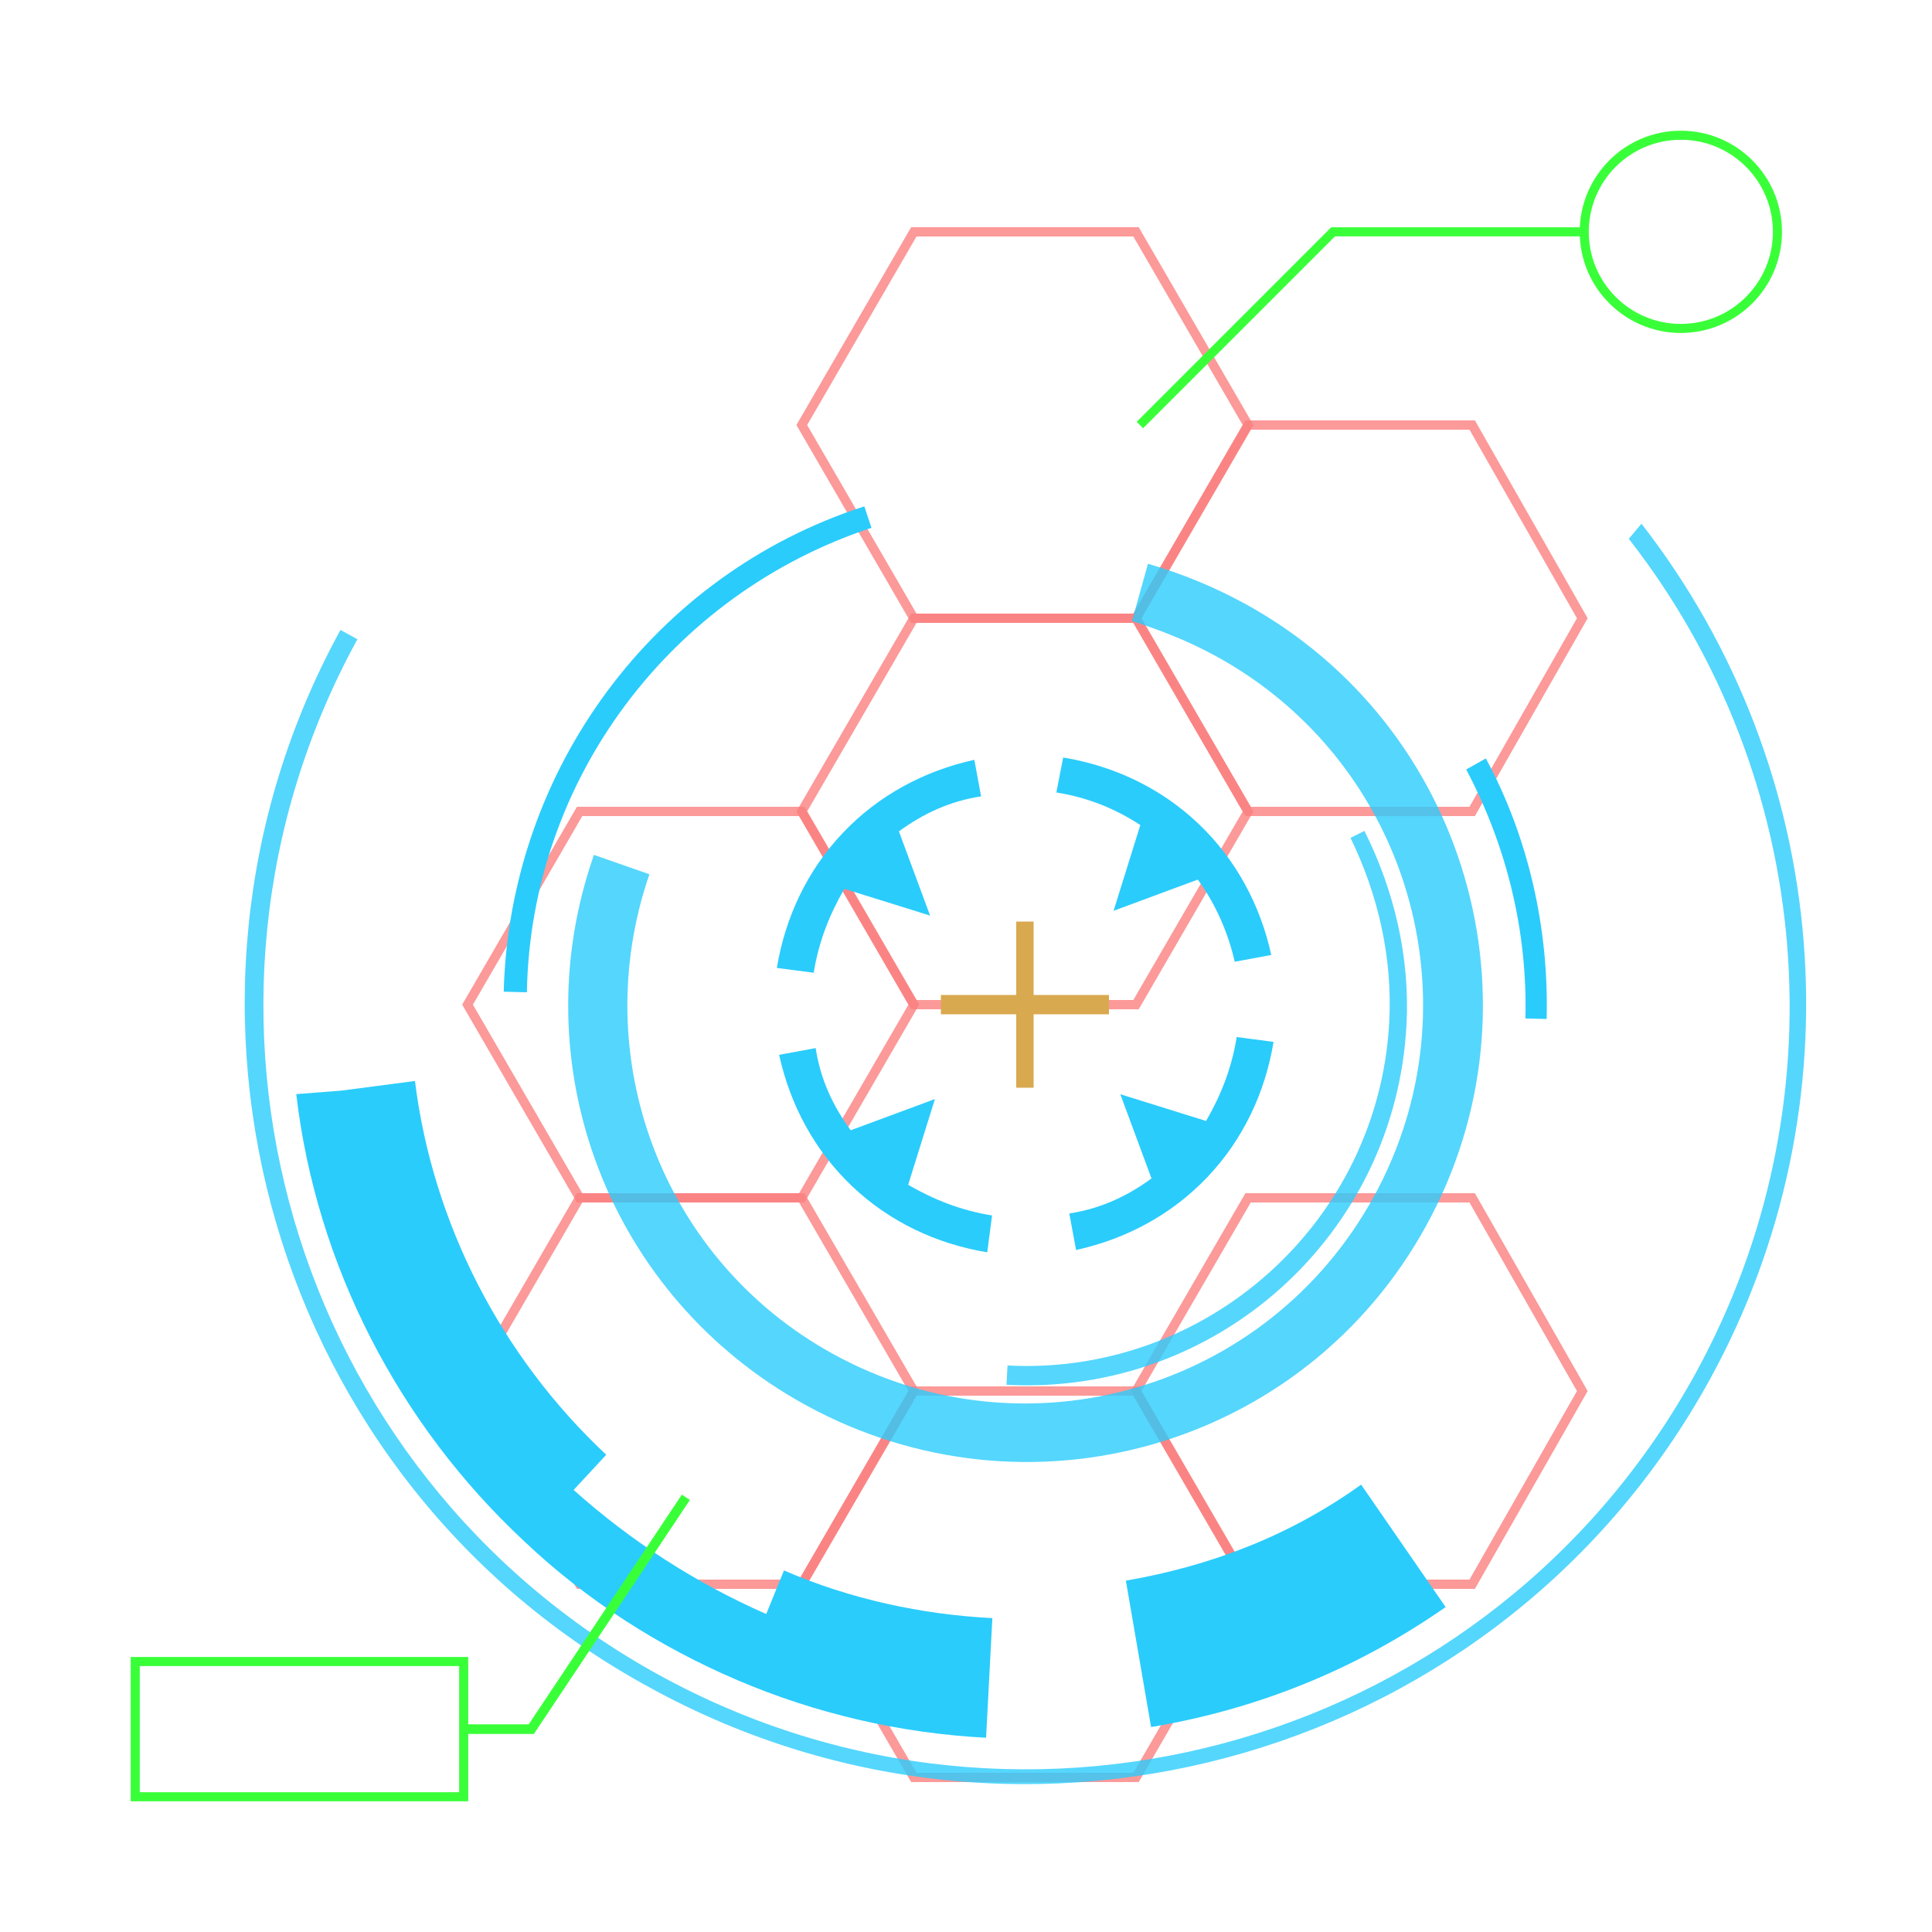 <svg width="20%" height="30%" xmlns="http://www.w3.org/2000/svg" viewBox="0 0 100 100" preserveAspectRatio="xMidYMid"
    class="lds-hud" style="background: #1e2c2400;">
    
    <style type="text/css">
      .st0 {
        opacity: 0.8;
        fill: none;
        stroke-width: 0.481;
        stroke-miterlimit: 10;
      }
  
      .st2 {
        opacity: 0.8;
      }
  
      .st3 {
        fill: none;
        stroke-width: 0.5;
        stroke-miterlimit: 10;
      }
  
      .st4 {
        fill: none;
        stroke-width: 0.469;
        stroke-miterlimit: 10;
      }
      .transpBg{
        background-color: grey;
        height: 100%;
        width: 100%;
      }
    </style>
    <g style="opacity:0.5">
      <polygon ng-attr-stroke="{{config.c1}}" points="41.5,62 30,62 24.2,72 30,82 41.5,82 47.3,72   " class="st0" stroke="#f60000"></polygon>
      <polygon ng-attr-stroke="{{config.c1}}" points="58.8,72 47.3,72 41.5,82 47.3,92 58.8,92 64.6,82   " class="st0" stroke="#f60000"></polygon>
      <polygon ng-attr-stroke="{{config.c1}}" points="76.2,62 64.6,62 58.8,72 64.6,82 76.2,82 81.9,72   " class="st0" stroke="#f60000"></polygon>
      <polygon ng-attr-stroke="{{config.c1}}" points="41.5,42 30,42 24.2,52 30,62 41.5,62 47.3,52   " class="st0" stroke="#f60000"></polygon>
      <polygon ng-attr-stroke="{{config.c1}}" points="58.8,12 47.3,12 41.5,22 47.3,32 58.8,32 64.6,22   " class="st0" stroke="#f60000"></polygon>
      <polygon ng-attr-stroke="{{config.c1}}" points="58.8,32 47.3,32 41.5,42 47.3,52 58.8,52 64.6,42   " class="st0" stroke="#f60000"></polygon>
      <polygon ng-attr-stroke="{{config.c1}}" points="76.2,22 64.6,22 58.8,32 64.6,42 76.2,42 81.9,32   " class="st0" stroke="#f60000"></polygon>
    </g>
    <g transform="rotate(268.5 53.064 52)">
      <path ng-attr-fill="{{config.c2}}" d="M48.3,56.8l-4.4,1.5c-0.9-1.3-1.5-2.7-1.7-4.3l-1.9,0.3c0.5,2.6,1.7,5,3.6,6.9c1.9,1.9,4.3,3.1,6.9,3.6 l0.3-1.9c-1.6-0.3-3-0.9-4.3-1.7L48.3,56.8z"
        fill="#2accfc"></path>
      <path ng-attr-fill="{{config.c2}}" d="M57.8,47.2l4.4-1.5c0.9,1.3,1.5,2.7,1.7,4.3l1.9-0.3c-0.5-2.6-1.7-5-3.6-6.9c-1.9-1.9-4.3-3.1-6.9-3.6L55,41.1 c1.6,0.3,3,0.9,4.3,1.7L57.8,47.2z"
        fill="#2accfc"></path>
      <path ng-attr-fill="{{config.c2}}" d="M62.2,58.2l-4.4-1.5l1.5,4.4C58,62,56.5,62.6,55,62.9l0.3,1.9c2.6-0.5,5-1.7,6.9-3.6c1.9-1.9,3.1-4.3,3.6-6.9 L64,53.9C63.7,55.5,63.1,56.9,62.2,58.2z"
        fill="#2accfc"></path>
      <path ng-attr-fill="{{config.c2}}" d="M43.9,42.8c-1.9,1.9-3.1,4.3-3.6,6.9l1.9,0.3c0.3-1.6,0.9-3,1.7-4.3l4.4,1.5l-1.5-4.4c1.3-0.9,2.7-1.5,4.3-1.7 l-0.3-1.9C48.2,39.7,45.8,40.9,43.9,42.8z"
        fill="#2accfc"></path>
      <animateTransform attributeName="transform" type="rotate" calcMode="linear" values="0 53.064 52;360 53.064 52" keyTimes="0;1"
        dur="4s" begin="0s" repeatCount="indefinite"></animateTransform>
    </g>
    <g class="st2" transform="rotate(183 53.064 52)">
      <path ng-attr-fill="{{config.c2}}" d="M36,61.9c-1.7-3-2.7-6.4-2.7-9.9c0-10.9,8.8-19.7,19.7-19.7v1c-10.3,0-18.8,8.4-18.8,18.8 c0,3.3,0.9,6.5,2.5,9.4L36,61.9z"
        fill="#2accfc"></path>
      <animateTransform attributeName="transform" type="rotate" calcMode="linear" values="360 53.064 52;0 53.064 52" keyTimes="0;1"
        dur="2s" begin="0s" repeatCount="indefinite"></animateTransform>
    </g>
    <g class="st2" transform="rotate(118.739 53.064 52)">
      <path ng-attr-fill="{{config.c2}}" d="M57,75.3l-0.5-3c9.9-1.7,17.2-10.2,17.2-20.3c0-11.4-9.2-20.6-20.6-20.6S32.5,40.6,32.5,52 c0,1.6,0.2,3.2,0.5,4.7l-3,0.7c-0.4-1.8-0.6-3.6-0.6-5.4c0-13.1,10.6-23.7,23.7-23.7S76.7,38.9,76.7,52 C76.7,63.6,68.4,73.4,57,75.3z"
        fill="#2accfc"></path>
      <animateTransform attributeName="transform" type="rotate" calcMode="linear" values="0 53.064 52;360 53.064 52" keyTimes="0;1"
        dur="1.332s" begin="0s" repeatCount="indefinite"></animateTransform>
    </g>
    <g transform="rotate(183 53.064 52)">
      <path ng-attr-fill="{{config.c2}}" d="M90.5,45.4c-1.5-8.8-6.2-16.8-13-22.5l0,0c-3.4-2.9-7.3-5.1-11.4-6.6s-8.5-2.3-13-2.3v2.4v1.4v2.4 c3.7,0,7.4,0.6,10.9,1.9l0.8-2.3c0,0,0,0,0,0c3.7,1.4,7.2,3.4,10.3,5.9l1.2-1.5L75,25.8c0,0,0,0,0,0l-1.5,1.8 c5.7,4.8,9.6,11.5,10.9,18.8l3.8-0.7c0,0,0,0,0,0L90.5,45.4z"
        fill="#2accfc"></path>
      <path ng-attr-fill="{{config.c2}}" d="M29.7,22l4.7,6.1c3.5-2.8,7.5-4.6,11.9-5.6l-1.7-7.5C39.2,16.2,34.2,18.5,29.7,22z" fill="#2accfc"></path>
      <animateTransform attributeName="transform" type="rotate" calcMode="linear" values="360 53.064 52;0 53.064 52" keyTimes="0;1"
        dur="2s" begin="0s" repeatCount="indefinite"></animateTransform>
    </g>
    <g class="st2" transform="rotate(118.739 53.064 52)">
      <path ng-attr-fill="{{config.c2}}" d="M53.1,92.4v-1c21.8,0,39.5-17.7,39.5-39.5c0-21.8-17.7-39.5-39.5-39.5c-15.8,0-30,9.4-36.2,23.8L15.9,36 c6.4-14.8,21-24.4,37.1-24.4c22.3,0,40.4,18.1,40.4,40.4C93.5,74.3,75.3,92.4,53.1,92.4z"
        fill="#2accfc"></path>
      <animateTransform attributeName="transform" type="rotate" calcMode="linear" values="0 53.064 52;360 53.064 52" keyTimes="0;1"
        dur="1.332s" begin="0s" repeatCount="indefinite"></animateTransform>
    </g>
    <polygon ng-attr-fill="{{config.c3}}" points="57.4,51.5 53.5,51.5 53.5,47.7 52.6,47.7 52.6,51.5 48.7,51.5 48.7,52.5 52.6,52.5 52.6,56.3 53.5,56.3 53.5,52.5 57.4,52.5 "
      fill="#d9a94f">
      <animate attributeName="opacity" calcMode="linear" values="0;0;1;1;0" keyTimes="0;0.4;0.5;0.9;1" dur="1.332" begin="0s" repeatCount="indefinite"></animate>
    </polygon>
    <g transform="rotate(91.5 53.064 52)">
      <path ng-attr-fill="{{config.c2}}" d="M39.7,28.5l0.6,1c3.9-2.2,8.3-3.4,12.8-3.4V25C48.4,25,43.7,26.2,39.7,28.5z" fill="#2accfc"></path>
      <path ng-attr-fill="{{config.c2}}" d="M28.6,60.6l-1.1,0.4C31.3,71.8,41.6,79,53.1,79v-1.2C42.1,77.9,32.3,70.9,28.6,60.6z"
        fill="#2accfc"></path>
      <animateTransform attributeName="transform" type="rotate" calcMode="linear" values="360 53.064 52;0 53.064 52" keyTimes="0;1"
        dur="4s" begin="0s" repeatCount="indefinite"></animateTransform>
    </g>
    <g>
      <polyline ng-attr-stroke="{{config.c4}}" points="35.5,77.5 27.5,89.5 24,89.5   " class="st3" stroke="#39ff39"></polyline>
      <rect ng-attr-stroke="{{config.c4}}" x="7" y="86" width="17" height="7" class="st4" stroke="#39ff39"></rect>
    </g>
    <g>
      <polyline ng-attr-stroke="{{config.c4}}" points="59,22 69,12 82,12   " class="st4" stroke="#39ff39"></polyline>
      <circle ng-attr-stroke="{{config.c4}}" cx="87" cy="12" r="5" class="st4" stroke="#39ff39"></circle>
    </g>
  </svg>
